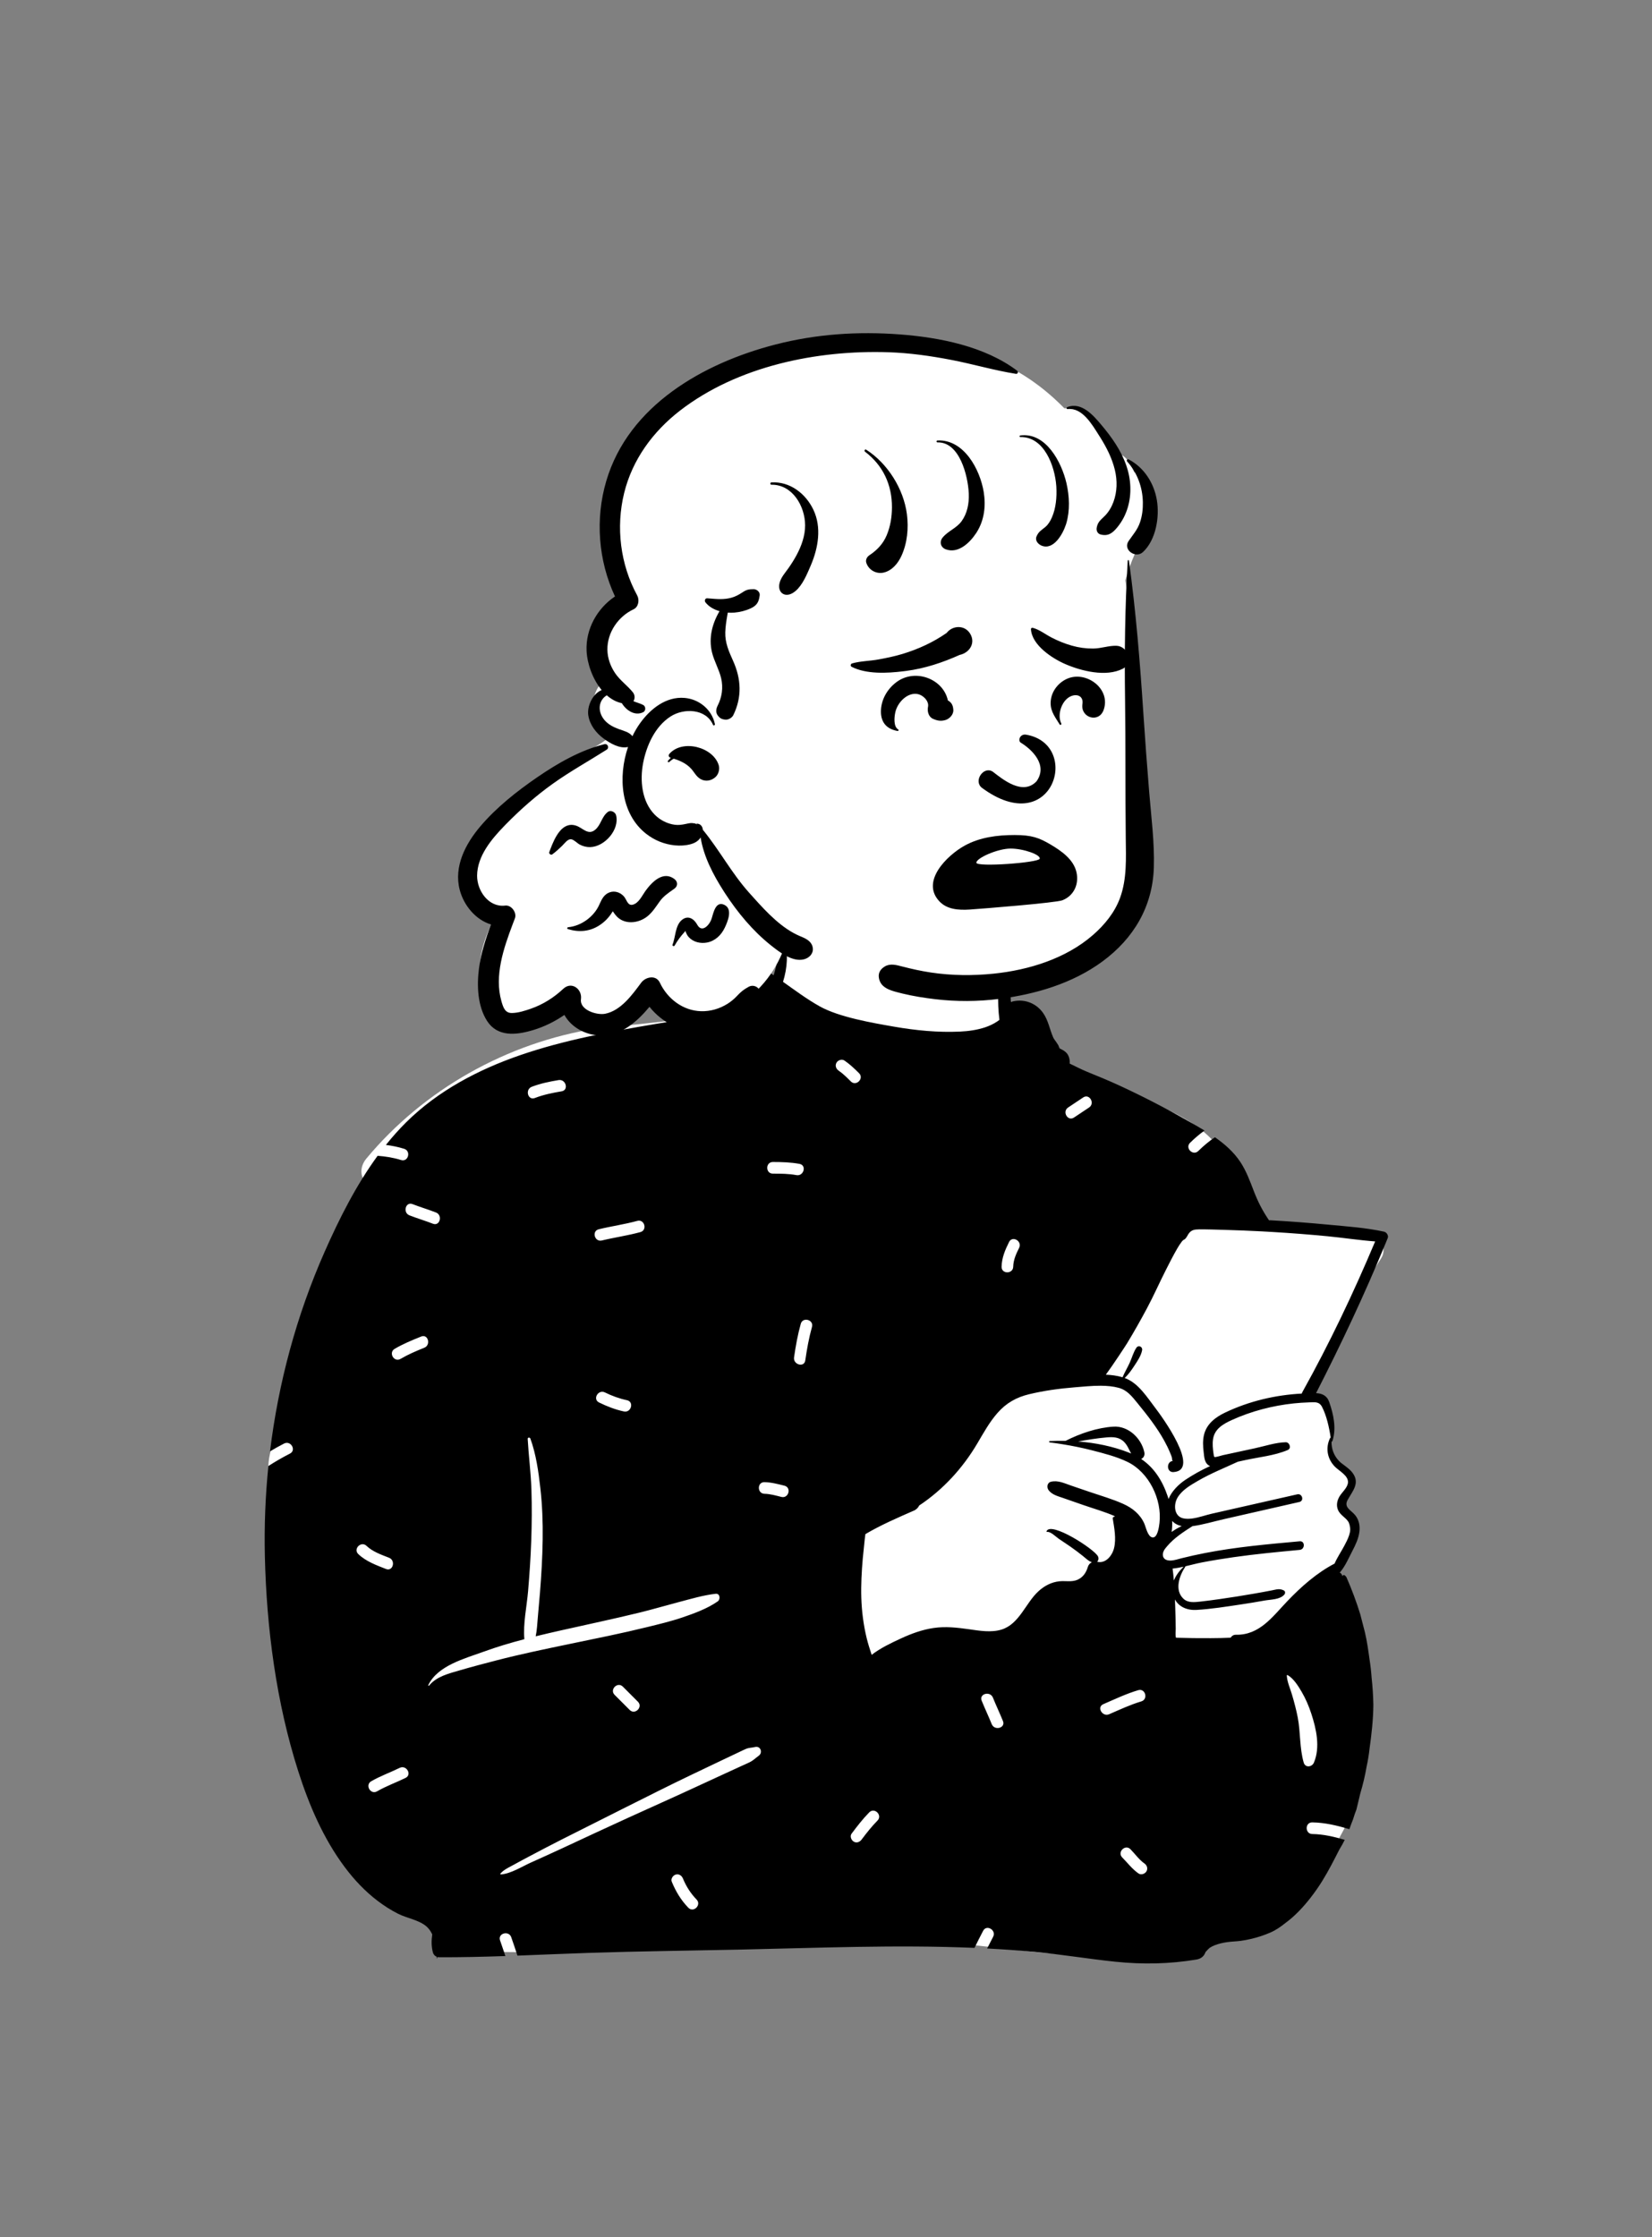 <svg width="192" height="260" viewBox="0 0 192 260" fill="none" xmlns="http://www.w3.org/2000/svg">
<rect x="0" y="0" width="192" height="260" fill="#808080" stroke="none"/>
<path fill-rule="evenodd" clip-rule="evenodd" d="M144.863 141.278C143.39 135.563 142.035 133.14 139.418 131.153C136.971 129.296 133.397 127.735 128.184 126.595C122.753 125.646 122.599 122.823 121.238 118.286C120.841 116.922 118.872 116.559 118.023 117.542C117.903 117.412 117.778 117.294 117.649 117.187C117.764 116.537 116.817 114.672 116.849 114.05C117.179 107.555 115.055 104.294 109.754 103.081C108.601 102.817 100.77 102.662 99.646 102.973C94.732 104.332 89.894 108.647 90.635 113.844C89.092 115.861 87.582 117.091 85.203 117.741C79.906 118.414 74.611 119.012 69.313 119.524C58.943 121.15 49.22 126.64 42.575 134.647C41.962 135.386 41.785 136.39 42.326 137.178C41.902 138.993 39.517 143.397 41.393 144.641C38.307 152.024 31.206 166.295 31.192 170.372C31.137 187.499 32.986 209.792 49.884 219.27C50.56 219.935 50.657 220.671 50.95 221.661C51.693 224.779 54.391 227.008 57.344 226.826C71.891 227.149 85.981 225.374 100.528 225.288C106.944 225.25 114.659 226.208 120.232 226.846C125.805 227.484 131.43 226.92 136.779 225.288C137.23 225.998 138.141 226.412 139.066 226.208C144.611 225.106 149.094 221.689 152.999 217.954C154.192 215.782 158.853 209.596 157 207.443C158.679 200.343 158.592 192.714 155.608 185.953C156.031 184.713 155.26 183.351 155.608 182.072C155.86 181.145 156.505 180.762 156.83 179.845C157.286 178.555 156.79 176.823 156.275 175.507C156.065 174.85 156.663 174.144 156.83 173.474C157.619 170.315 155.812 170.594 154.509 168.482C154.528 168.475 154.867 166.968 154.866 166.975C155.065 165.899 154.565 164.52 154.13 163.621C153.835 163.014 153.204 162.634 152.577 162.704C153.208 160.56 154.007 158.776 154.866 156.71C156.384 153.069 158.307 149.582 160.488 146.286C161.381 144.936 160.181 143.373 158.736 143.281C154.058 142.983 149.431 142.31 144.863 141.278Z" fill="white"/>
<path fill-rule="evenodd" clip-rule="evenodd" d="M131.211 168.814C129.34 168.08 127.325 167.675 125.3 167.517C126.39 167.326 127.484 167.142 128.586 167.047C129.355 166.981 130.068 166.988 130.646 167.571C131.032 167.96 131.212 168.461 131.466 168.921C131.383 168.883 131.297 168.848 131.211 168.814ZM151.293 161.953C148.229 162.109 145.161 162.837 142.389 164.158C141.255 164.699 140.228 165.48 139.927 166.765C139.775 167.421 139.812 168.099 139.893 168.762C139.954 169.264 139.969 169.905 140.405 170.245C140.479 170.302 140.559 170.346 140.642 170.378C139.619 170.84 138.645 171.394 137.78 171.966C136.989 172.488 136.176 173.293 135.811 174.201C135.781 174.098 135.75 174.002 135.72 173.91C135.098 172.071 134.14 170.564 132.63 169.551C132.897 169.431 133.082 169.147 132.995 168.755C132.637 167.117 131.124 165.693 129.416 165.794C127.545 165.904 125.535 166.586 123.843 167.446C123.226 167.433 122.611 167.441 122.003 167.468C121.898 167.472 121.903 167.614 122.003 167.625C122.496 167.688 122.99 167.757 123.483 167.839C124.656 168.026 125.826 168.265 126.97 168.56C128.342 168.916 129.762 169.272 131.045 169.893C133.533 171.099 135.073 174.25 134.757 176.993C134.704 177.442 134.53 178.802 133.906 178.661C133.379 178.543 133.17 177.442 132.985 177.035C132.492 175.953 131.603 175.246 130.536 174.767C129.284 174.204 127.944 173.824 126.645 173.381C125.91 173.129 125.175 172.877 124.438 172.627C123.684 172.368 122.968 172.011 122.165 172.192C121.68 172.302 121.624 172.88 121.896 173.212C122.31 173.717 122.926 173.866 123.522 174.074C124.31 174.348 125.096 174.622 125.882 174.896C127.097 175.319 128.37 175.675 129.554 176.193L129.517 176.277C129.421 176.25 129.307 176.347 129.326 176.465C129.504 177.559 129.75 178.824 129.476 179.919C129.26 180.788 128.498 181.751 127.508 181.495C127.663 181.353 127.721 181.108 127.616 180.881C127.223 180.043 122.086 176.732 121.628 177.962C121.612 178.005 121.659 178.037 121.697 178.031C122.087 177.95 122.741 178.616 123.054 178.827C123.505 179.132 123.963 179.429 124.41 179.742C124.898 180.083 125.375 180.442 125.839 180.812C126.204 181.103 126.48 181.406 126.899 181.553C126.679 181.657 126.505 181.852 126.431 182.1C126.242 182.748 125.877 183.298 125.243 183.583C124.579 183.881 123.83 183.693 123.13 183.766C122.177 183.862 121.345 184.316 120.651 184.963C119.192 186.326 118.46 188.727 116.42 189.371C115.202 189.755 113.85 189.513 112.616 189.339C111.238 189.144 109.896 188.99 108.509 189.193C107.18 189.388 105.924 189.848 104.711 190.409C103.573 190.935 102.316 191.53 101.307 192.315C101.099 191.674 100.89 191.04 100.73 190.385C100.355 188.838 100.153 187.262 100.103 185.673C100.058 184.16 100.142 182.64 100.272 181.133C100.337 180.381 100.438 179.632 100.502 178.879C100.519 178.69 100.553 178.487 100.579 178.284C102.38 177.221 104.273 176.406 106.181 175.567C106.186 175.566 106.191 175.562 106.197 175.561C106.256 175.533 106.313 175.508 106.372 175.483C106.371 175.479 106.369 175.476 106.366 175.472C106.584 175.339 106.736 175.161 106.827 174.962C109.577 173.137 111.875 170.647 113.589 167.742C114.308 166.525 114.999 165.262 115.939 164.195C116.939 163.057 118.127 162.381 119.598 162.029C121.317 161.617 123.088 161.37 124.849 161.229C125.811 161.153 126.885 161.035 127.933 161.04C128.664 161.045 129.378 161.107 130.034 161.288C131.006 161.556 131.574 162.295 132.184 163.042C132.767 163.759 133.347 164.477 133.891 165.225C134.407 165.933 134.893 166.665 135.316 167.433C135.57 167.893 135.804 168.366 136.002 168.855C136.071 169.027 136.163 169.223 136.205 169.403C136.247 169.583 136.17 169.775 136.372 169.775C135.536 169.786 135.544 171.124 136.376 171.075C139.631 170.885 134.968 164.528 134.287 163.642C133.321 162.387 132.326 160.751 130.781 160.167C130.759 160.159 130.736 160.151 130.714 160.144C131.163 159.718 131.518 159.207 131.858 158.688C132.208 158.154 132.625 157.542 132.74 156.907C132.813 156.504 132.311 156.273 132.073 156.627C131.726 157.143 131.559 157.795 131.3 158.362C131.037 158.936 130.715 159.479 130.462 160.059C129.852 159.871 129.193 159.785 128.522 159.757C129.368 158.61 130.815 156.399 130.989 156.114C131.79 154.799 132.553 153.443 133.281 152.085C134.069 150.614 134.743 149.082 135.497 147.595C135.924 146.751 136.355 145.9 136.83 145.082C136.994 144.801 137.17 144.521 137.37 144.265C137.408 144.215 137.457 144.173 137.503 144.125C137.555 144.096 137.61 144.064 137.64 144.047C137.914 143.89 138.01 143.525 138.203 143.293C138.51 142.92 138.872 142.876 139.335 142.87C140.322 142.86 141.313 142.899 142.298 142.926C143.746 142.967 145.193 143.024 146.64 143.1C147.078 143.124 147.514 143.148 147.951 143.175C150.056 143.3 152.158 143.464 154.256 143.665C156.111 143.843 157.967 144.132 159.825 144.271C157.31 150.248 154.521 156.116 151.364 161.781C151.332 161.838 151.308 161.895 151.293 161.953ZM137.339 177.351C136.934 177.537 136.54 177.768 136.173 178.032C136.234 177.622 136.249 177.189 136.232 176.754C136.535 177.079 136.922 177.265 137.339 177.351ZM154.655 167.069C154.626 167.073 154.599 167.088 154.586 167.116C154.024 168.275 154.259 169.568 155.175 170.476C155.655 170.95 156.702 171.484 156.668 172.262C156.639 172.891 155.955 173.418 155.662 173.937C155.39 174.421 155.289 174.952 155.507 175.476C155.786 176.147 156.565 176.414 156.832 177.074C157.17 177.911 156.62 178.92 156.235 179.649C155.877 180.323 155.414 180.998 155.106 181.711C153.046 182.779 151.202 184.415 149.617 186.077C147.881 187.895 146.392 190.034 143.635 189.98C143.36 189.974 143.15 190.12 143.025 190.321C142.258 190.357 141.489 190.372 140.721 190.375C139.373 190.382 138.024 190.368 136.677 190.326C136.582 190 136.651 189.557 136.646 189.281C136.629 188.394 136.621 187.508 136.584 186.62C136.574 186.373 136.564 186.124 136.553 185.878C137.038 186.755 137.985 187.154 139.063 187.093C140.797 186.992 142.542 186.708 144.259 186.452C145.163 186.319 146.066 186.167 146.966 186.004C147.707 185.873 148.751 185.907 149.268 185.313C149.39 185.174 149.397 184.921 149.206 184.828C148.694 184.576 148.371 184.716 147.808 184.824C147.122 184.958 146.434 185.085 145.744 185.203C144.421 185.433 143.094 185.646 141.764 185.834C141.007 185.94 140.248 186.045 139.489 186.128C138.827 186.199 138.08 186.295 137.546 185.797C136.469 184.789 137.072 183.1 137.753 182.082C137.767 182.062 137.767 182.043 137.762 182.026C138.404 181.875 139.045 181.7 139.684 181.576C140.912 181.34 142.149 181.14 143.388 180.963C145.934 180.599 148.496 180.359 151.055 180.117C151.688 180.056 151.695 179.059 151.055 179.118C147.379 179.454 143.684 179.774 140.057 180.482C139.148 180.658 138.245 180.858 137.348 181.082C136.924 181.187 136.469 181.352 136.024 181.357C135.997 181.357 135.97 181.357 135.943 181.355C135.073 181.328 134.946 180.582 135.424 179.962C135.484 179.885 135.544 179.809 135.607 179.737C136.452 178.729 137.505 178.056 138.59 177.359C139.805 177.194 141.017 176.825 142.207 176.555C145.144 175.885 148.082 175.215 151.021 174.548C151.597 174.416 151.352 173.53 150.776 173.66C148.545 174.166 146.314 174.671 144.083 175.177L140.818 175.917C140.165 176.064 139.35 176.36 138.583 176.467C138.205 176.519 137.838 176.526 137.507 176.448C136.437 176.195 136.383 174.857 136.844 174.062C137.361 173.17 138.338 172.612 139.205 172.106C140.708 171.229 142.307 170.598 143.868 169.871C144.146 169.81 144.423 169.749 144.7 169.688C146.312 169.333 148.155 169.159 149.672 168.508C150.127 168.315 149.878 167.598 149.429 167.608C148.251 167.634 147.019 168.053 145.868 168.302C144.622 168.572 143.375 168.841 142.129 169.11C142.004 169.137 141.264 169.374 141.152 169.321C141.081 169.287 141.056 169.041 141.032 168.878C140.956 168.344 140.9 167.783 140.983 167.247C141.166 166.044 142.168 165.48 143.182 165.018C145.44 163.992 147.916 163.35 150.38 163.092C150.948 163.033 151.516 162.996 152.087 162.977C152.758 162.957 153.311 162.839 153.651 163.5C154.185 164.541 154.479 165.881 154.655 167.069ZM151.519 204.832C151.027 203.13 151.161 201.312 150.824 199.576C150.65 198.68 150.412 197.792 150.153 196.917C149.944 196.211 149.595 195.459 149.555 194.722C149.553 194.673 149.611 194.645 149.651 194.667C150.345 195.065 150.878 195.925 151.274 196.599C151.748 197.407 152.109 198.252 152.401 199.141C152.983 200.912 153.461 203.048 152.71 204.832C152.487 205.364 151.703 205.47 151.519 204.832ZM136.313 182.285C136.729 182.244 137.145 182.165 137.561 182.072C137.096 182.525 136.667 183.071 136.428 183.676C136.391 183.211 136.344 182.748 136.281 182.287C136.291 182.287 136.303 182.287 136.313 182.285ZM132.318 217.719C131.584 217.207 131.05 216.492 130.428 215.86C129.817 215.239 130.773 214.283 131.384 214.904C131.915 215.442 132.376 216.115 133 216.551C133.3 216.76 133.439 217.139 133.243 217.476C133.069 217.774 132.617 217.928 132.318 217.719ZM128.229 198.047C129.567 197.468 130.883 196.838 132.284 196.421C133.121 196.171 133.476 197.477 132.644 197.725C131.354 198.109 130.144 198.682 128.911 199.215C128.12 199.557 127.432 198.391 128.229 198.047ZM114.094 197.642C113.767 196.834 115.075 196.486 115.398 197.282C115.769 198.199 116.195 199.092 116.566 200.009C116.893 200.817 115.585 201.165 115.262 200.369C114.891 199.452 114.465 198.559 114.094 197.642ZM100.143 213.775C99.925 214.066 99.561 214.224 99.218 214.018C98.93 213.846 98.754 213.387 98.975 213.093C99.62 212.234 100.273 211.385 101.028 210.618C101.64 209.997 102.596 210.955 101.984 211.575C101.309 212.259 100.718 213.008 100.143 213.775ZM98.148 123.251C98.769 123.675 99.312 124.191 99.843 124.721C100.459 125.337 99.503 126.293 98.886 125.677C98.439 125.23 97.989 124.777 97.465 124.419C97.163 124.213 97.027 123.828 97.223 123.494C97.398 123.194 97.846 123.045 98.148 123.251ZM118.445 145.018C118.094 145.721 117.778 146.41 117.758 147.209C117.737 148.079 116.385 148.08 116.406 147.209C116.432 146.163 116.818 145.257 117.277 144.335C117.666 143.555 118.832 144.241 118.445 145.018ZM125.892 127.537C126.619 127.052 127.295 128.224 126.575 128.705C125.991 129.094 125.406 129.484 124.822 129.873C124.096 130.358 123.419 129.186 124.14 128.705C124.724 128.316 125.308 127.926 125.892 127.537ZM93.591 158.102C93.467 158.961 92.164 158.593 92.287 157.742C92.477 156.426 92.709 155.128 93.066 153.846C93.3 153.008 94.604 153.366 94.37 154.206C94.013 155.488 93.781 156.786 93.591 158.102ZM88.85 173.596C87.98 173.578 87.98 172.225 88.85 172.244C89.638 172.26 90.412 172.468 91.172 172.657C92.017 172.868 91.657 174.173 90.812 173.962C90.17 173.801 89.516 173.61 88.85 173.596ZM87.1 204.808C86.801 204.954 86.495 205.085 86.192 205.223C85.587 205.5 84.982 205.777 84.378 206.055C83.118 206.634 81.859 207.214 80.601 207.797C78.082 208.963 75.545 210.088 73.02 211.241C70.446 212.418 67.878 213.61 65.314 214.808C64.106 215.372 62.889 215.916 61.674 216.465C60.635 216.935 59.351 217.756 58.211 217.833C58.152 217.837 58.133 217.763 58.166 217.725C58.597 217.235 59.284 216.95 59.85 216.631C60.429 216.306 61.018 216 61.604 215.689C62.827 215.041 64.051 214.398 65.286 213.773C67.755 212.523 70.229 211.282 72.704 210.042C75.227 208.778 77.748 207.505 80.293 206.286C81.492 205.712 82.692 205.139 83.892 204.569C84.543 204.26 85.194 203.951 85.844 203.643C86.125 203.51 86.404 203.367 86.691 203.247C87.073 203.089 87.363 203.122 87.757 203.024C88.399 202.866 88.677 203.683 88.184 204.038C87.778 204.331 87.564 204.582 87.1 204.808ZM78.074 218.678C77.935 218.341 78.225 217.931 78.546 217.846C78.93 217.745 79.238 217.978 79.378 218.319C79.748 219.221 80.276 220.048 80.956 220.747C81.563 221.372 80.608 222.329 80 221.704C79.148 220.827 78.536 219.804 78.074 218.678ZM71.433 196.966C70.817 196.35 71.773 195.394 72.389 196.01L74.141 197.763C74.758 198.38 73.801 199.336 73.185 198.719L71.433 196.966ZM53.455 194.108C52.195 194.478 50.726 194.818 49.867 195.893C49.825 195.946 49.754 195.878 49.78 195.826C50.879 193.545 54.033 192.745 56.216 191.946C57.76 191.381 59.345 190.913 60.943 190.494C60.783 188.67 61.223 186.716 61.377 184.901C61.54 182.964 61.673 181.022 61.741 179.078C61.811 177.096 61.828 175.1 61.763 173.117C61.698 171.141 61.441 169.19 61.329 167.221C61.318 167.03 61.583 167.021 61.641 167.179C62.304 169.006 62.587 171.03 62.803 172.957C63.026 174.941 63.1 176.92 63.071 178.917C63.042 180.969 62.923 183.017 62.759 185.063C62.681 186.033 62.591 187.002 62.506 187.971C62.441 188.71 62.411 189.444 62.26 190.16C63.224 189.923 64.19 189.7 65.153 189.482C68.223 188.789 71.306 188.146 74.364 187.396C75.865 187.028 77.344 186.588 78.838 186.197C80.245 185.828 81.73 185.381 83.174 185.217C83.69 185.158 83.755 185.864 83.414 186.103C82.24 186.928 80.681 187.502 79.325 187.963C77.964 188.427 76.55 188.76 75.155 189.103C72.246 189.819 69.309 190.404 66.377 191.013C63.449 191.622 60.516 192.226 57.621 192.978C56.227 193.34 54.837 193.703 53.455 194.108ZM46.551 157.921C45.799 158.364 45.119 157.194 45.869 156.753C46.85 156.177 47.897 155.744 48.951 155.322C49.76 154.998 50.108 156.307 49.31 156.626C48.363 157.006 47.433 157.404 46.551 157.921ZM43.825 208.175C43.071 208.613 42.39 207.443 43.143 207.007C44.2 206.394 45.358 205.985 46.453 205.448C47.232 205.067 47.917 206.234 47.135 206.617C46.04 207.153 44.882 207.562 43.825 208.175ZM42.599 179.648C43.329 180.342 44.303 180.669 45.222 181.033C46.022 181.35 45.671 182.658 44.862 182.337C43.718 181.883 42.552 181.469 41.643 180.605C41.011 180.004 41.969 179.049 42.599 179.648ZM50.673 140.908C51.476 141.223 51.124 142.531 50.314 142.213C49.415 141.86 48.487 141.591 47.588 141.239C46.786 140.924 47.137 139.616 47.947 139.934C48.846 140.287 49.775 140.555 50.673 140.908ZM64.917 125.52C65.769 125.377 66.132 126.68 65.276 126.825C64.214 127.004 63.168 127.214 62.161 127.604C61.347 127.919 60.998 126.61 61.801 126.3C62.809 125.91 63.855 125.7 64.917 125.52ZM69.623 162.986C68.841 162.601 69.527 161.435 70.305 161.818C71.125 162.221 71.975 162.533 72.87 162.723C73.722 162.905 73.359 164.209 72.51 164.028C71.503 163.813 70.545 163.439 69.623 162.986ZM74.068 141.882C74.91 141.651 75.266 142.956 74.427 143.186C72.953 143.591 71.434 143.801 69.949 144.16C69.102 144.365 68.744 143.061 69.59 142.856C71.075 142.496 72.593 142.286 74.068 141.882ZM92.924 135.259C93.78 135.418 93.415 136.721 92.565 136.564C91.659 136.396 90.742 136.394 89.824 136.393C88.952 136.393 88.954 135.04 89.824 135.04C90.867 135.041 91.896 135.069 92.924 135.259ZM154.421 142.326C152.212 142.115 150 141.946 147.784 141.819C147.681 141.814 147.58 141.807 147.477 141.802C147.465 141.778 147.45 141.756 147.434 141.732C146.711 140.671 146.179 139.609 145.717 138.408C145.276 137.265 144.849 136.087 144.169 135.056C143.394 133.881 142.348 132.961 141.201 132.164C140.506 132.632 139.86 133.18 139.27 133.76C138.648 134.371 137.692 133.415 138.314 132.804C138.839 132.288 139.399 131.811 139.991 131.381C139.307 130.965 138.61 130.575 137.929 130.186C135.379 128.73 132.767 127.384 130.102 126.154C128.863 125.58 127.609 125.071 126.347 124.556C125.667 124.278 124.996 123.922 124.317 123.6C124.366 123.12 124.222 122.582 123.854 122.266C123.581 122.035 123.37 121.948 123.046 121.785C122.973 121.759 122.929 121.744 122.909 121.735C122.924 121.739 122.968 121.752 123.04 121.776C123.213 121.856 123.227 121.832 123.081 121.707C123.073 121.433 122.533 120.855 122.41 120.572C121.981 119.603 121.847 118.579 121.214 117.696C120.34 116.48 118.873 116.021 117.505 116.433C117.363 114.97 117.326 113.444 116.775 112.138C116.76 112.103 116.711 112.088 116.689 112.127C116.114 113.106 116.065 114.196 116.021 115.326C115.979 116.386 116.02 117.469 116.158 118.523C116.071 118.59 115.981 118.655 115.888 118.717C115.452 119.005 114.982 119.226 114.489 119.39C113.549 119.701 112.563 119.837 111.578 119.884C109.034 120.006 106.413 119.749 103.912 119.312C101.381 118.871 97.503 118.208 95.251 116.942C93.766 116.107 92.395 115.087 91.005 114.1C91.509 112.477 91.638 110.732 91.131 109.36C91.07 109.196 90.813 109.166 90.764 109.36C90.446 110.669 90.353 111.984 89.931 113.278C89.924 113.297 89.917 113.317 89.91 113.335C89.779 113.246 89.647 113.158 89.515 113.07C89.211 112.869 88.797 113.019 88.614 113.307C85.695 117.907 81.073 118.171 76.219 118.993C70.906 119.892 65.567 120.863 60.46 122.623C55.575 124.307 50.907 126.759 47.209 130.421C46.372 131.25 45.589 132.134 44.85 133.056C45.565 133.146 46.274 133.287 46.974 133.507C47.803 133.767 47.447 135.072 46.614 134.811C45.715 134.528 44.806 134.388 43.887 134.319C41.374 137.757 39.415 141.657 37.721 145.494C34.471 152.853 32.356 160.69 31.382 168.668C31.917 168.348 32.461 168.042 33.019 167.758C33.793 167.364 34.477 168.532 33.701 168.926C32.84 169.365 32.003 169.848 31.192 170.372C30.838 173.864 30.701 177.379 30.784 180.888C30.982 189.254 32.111 197.865 34.665 205.848C35.917 209.765 37.577 213.651 40.05 216.961C41.169 218.461 42.44 219.814 43.937 220.941C44.662 221.489 45.429 221.978 46.239 222.39C47.282 222.925 48.641 223.101 49.54 223.856C49.836 224.105 50.064 224.433 50.236 224.803C50.136 225.507 50.125 226.212 50.317 226.915C50.378 227.135 50.544 227.314 50.748 227.4C50.752 227.461 50.752 227.52 50.752 227.578C50.752 227.605 50.792 227.612 50.797 227.585C50.806 227.532 50.814 227.48 50.823 227.426C50.889 227.448 50.958 227.458 51.029 227.458C53.596 227.468 56.167 227.405 58.737 227.318C58.539 226.709 58.323 226.105 58.117 225.495C57.836 224.668 59.142 224.316 59.42 225.136C59.662 225.848 59.915 226.554 60.14 227.269C62.894 227.166 65.648 227.043 68.397 226.952C74.243 226.758 80.087 226.694 85.935 226.57C95.016 226.378 104.164 225.983 113.259 226.369C113.574 225.701 113.926 225.049 114.26 224.39C114.653 223.613 115.82 224.298 115.427 225.073C115.195 225.53 114.955 225.982 114.726 226.439C116.568 226.535 118.409 226.661 120.245 226.834C123.379 227.128 126.482 227.651 129.612 227.975C132.794 228.307 135.908 228.248 139.065 227.722C139.633 227.627 139.967 227.284 140.106 226.858C140.111 226.856 140.114 226.853 140.118 226.847C140.28 226.658 140.432 226.501 140.589 226.364C140.777 226.242 140.98 226.139 141.218 226.048C141.663 225.879 142.126 225.775 142.596 225.706C143.113 225.629 143.637 225.622 144.154 225.558C144.59 225.502 145.016 225.419 145.442 225.317C146.207 225.135 146.934 224.896 147.658 224.58C148.288 224.305 148.857 223.909 149.395 223.478C150.507 222.664 151.47 221.626 152.312 220.548C152.802 219.917 153.264 219.263 153.683 218.581C154.413 217.401 155.035 216.175 155.664 214.939C155.892 214.573 156.1 214.198 156.29 213.815C155.062 213.453 153.821 213.158 152.519 213.137C151.648 213.123 151.648 211.77 152.519 211.784C154.012 211.808 155.426 212.157 156.83 212.573C156.898 212.391 156.964 212.208 157.024 212.022C157.192 211.635 157.33 211.238 157.445 210.836C157.513 210.653 157.58 210.47 157.648 210.288C157.8 209.655 157.952 209.021 158.106 208.387C158.412 207.373 158.653 206.343 158.831 205.3C158.98 204.613 159.095 203.922 159.172 203.222C159.409 201.526 159.602 199.833 159.615 198.119C159.595 197.062 159.527 196.007 159.412 194.957C159.363 194.244 159.281 193.534 159.169 192.828C159.024 191.78 158.88 190.742 158.638 189.707C158.458 189.007 158.277 188.307 158.096 187.607C157.645 186.148 157.112 184.718 156.499 183.319C156.465 183.232 156.294 183.039 156.191 183.037C156.113 183.035 156.005 183.106 156.04 183.201C156.044 183.21 156.047 183.22 156.051 183.228C156.015 183.149 155.981 183.067 155.946 182.988C155.916 182.914 155.797 182.765 155.706 182.767C155.701 182.767 155.696 182.767 155.689 182.768C155.713 182.751 155.735 182.729 155.757 182.704C156.363 181.986 156.757 181.04 157.192 180.208C157.552 179.522 157.891 178.798 157.989 178.022C158.075 177.341 157.959 176.67 157.531 176.118C157.045 175.491 156.129 175.197 156.637 174.291C157.215 173.259 158.065 172.365 157.219 171.193C156.788 170.596 156.105 170.268 155.598 169.749C155.015 169.149 154.737 168.346 154.753 167.526C154.788 167.546 154.836 167.536 154.852 167.485C155.343 166.004 154.988 164.378 154.486 162.935C154.212 162.152 153.632 161.938 152.958 161.899C155.878 156.192 158.611 150.394 161.047 144.463C161.128 144.269 161.207 144.074 161.287 143.88C161.405 143.589 161.155 143.202 160.866 143.138C158.76 142.676 156.566 142.529 154.421 142.326Z" fill="black"/>
<path fill-rule="evenodd" clip-rule="evenodd" d="M131.809 54.86C131.433 53.913 130.769 52.721 129.66 52.674C128.802 50.049 126.668 47.376 123.699 47.447C114.987 38.534 104.019 38.954 92.551 40.841C86.501 41.963 80.358 44.161 75.846 48.499C70.441 53.605 68.337 62.516 72.569 68.973C68.911 70.934 68.84 75.587 70.404 78.945C68.524 80.246 68.41 83.403 70.527 84.395C70.415 84.856 70.494 85.333 70.709 85.743C69.659 86.617 68.293 87.263 67.163 87.818C66.664 88.063 66.376 88.464 66.256 88.915C62.547 91.349 53.299 97.298 53.41 102.032C53.355 104.502 55.187 106.128 57.412 106.775C56.088 109.423 55.083 112.517 56.35 115.373C56.701 116.237 59.326 118.773 59.458 118.82C59.689 119.018 63.455 117.289 65.286 116.406C65.641 118.716 68.109 119.926 70.237 119.135C72.255 118.526 73.496 116.817 74.768 115.263C76.458 118.949 81.428 118.992 84.64 117.402C87.525 116.069 89.718 113.626 90.94 110.681C97.427 113.858 105.017 114.784 112.064 113.515C112.517 114.316 113.518 114.854 114.41 114.544C118.158 113.417 122.301 113.353 125.478 110.771C132.1 106.016 132.657 97.251 132.196 89.778C131.786 82.328 132.145 74.816 130.791 67.446C131.378 65.276 132.356 63.358 133.26 61.32C134.242 59.182 134.222 56.005 131.809 54.86Z" fill="white"/>
<path fill-rule="evenodd" clip-rule="evenodd" d="M70.244 86.484C70.634 86.386 70.844 86.91 70.513 87.121C68.409 88.46 66.237 89.655 64.205 91.111C62.273 92.495 60.488 94.072 58.823 95.767L58.639 95.956C57.134 97.505 55.468 99.475 55.451 101.759C55.438 103.535 56.806 105.473 58.716 105.24C59.435 105.152 60.096 106.065 59.845 106.723L59.581 107.417C58.519 110.224 57.438 113.405 58.277 116.359L58.308 116.465C58.511 117.141 58.725 117.739 59.509 117.725C60.238 117.712 60.996 117.467 61.677 117.232C63.092 116.745 64.374 115.934 65.463 114.913C66.425 114.01 67.655 114.927 67.525 116.075L67.521 116.111C67.344 117.399 69.394 117.997 70.326 117.813C72.167 117.449 73.48 115.604 74.525 114.197C75.028 113.521 76.248 113.255 76.689 114.197C77.564 116.063 79.367 117.457 81.477 117.516C82.573 117.546 83.624 117.234 84.552 116.656C84.931 116.419 85.269 116.138 85.58 115.82L85.657 115.739C86.117 115.252 86.434 114.993 87.021 114.674C87.6 114.361 88.348 114.75 88.345 115.434C88.34 116.32 88.08 116.909 87.469 117.552C86.964 118.085 86.363 118.552 85.732 118.926C84.463 119.676 82.954 120.098 81.477 120.049C79.148 119.972 76.925 118.811 75.485 117.005C74.014 118.764 72.189 120.381 69.817 120.338C68.042 120.305 66.388 119.381 65.595 117.948C64.476 118.72 63.248 119.324 61.934 119.718L61.816 119.752C59.957 120.294 57.816 120.509 56.619 118.662C55.495 116.928 55.411 114.526 55.669 112.544C55.899 110.774 56.444 109.092 57.069 107.434C55.289 106.902 53.907 105.229 53.433 103.426C52.715 100.7 54.108 98.055 55.83 96.029C57.7 93.829 60.054 91.967 62.426 90.338C64.791 88.713 67.441 87.186 70.244 86.484ZM131.067 65.157C131.072 65.082 131.196 65.055 131.207 65.138C132.024 71.069 132.497 76.988 132.889 82.96C133.087 85.985 133.313 89.008 133.56 92.029C133.796 94.927 134.191 97.901 134.102 100.811C133.962 105.366 131.751 109.071 128.125 111.736C124.65 114.291 120.34 115.554 116.111 116.088C113.655 116.398 111.165 116.412 108.707 116.121C107.43 115.97 106.154 115.769 104.904 115.467L104.363 115.331C103.378 115.08 102.278 114.738 102.138 113.571C102.069 113.006 102.37 112.589 102.854 112.305C103.486 111.935 104.211 112.153 104.862 112.321C105.96 112.605 107.069 112.849 108.19 113.018C110.599 113.38 113.076 113.402 115.497 113.151C119.57 112.729 123.866 111.407 127.006 108.678C128.371 107.492 129.558 106.047 130.182 104.33C130.984 102.123 130.866 99.715 130.839 97.403C130.776 92.029 130.831 86.655 130.757 81.28C130.682 75.889 130.747 70.54 131.067 65.157ZM90.109 40.041C94.868 38.813 99.698 38.495 104.587 38.864C109.197 39.212 114.449 40.244 118.214 43.081C118.397 43.219 118.287 43.479 118.061 43.443C115.544 43.042 113.09 42.312 110.584 41.829C108.173 41.364 105.718 41.015 103.264 40.934C94.961 40.661 85.723 42.543 79.029 47.721C75.889 50.148 73.494 53.413 72.54 57.297C71.563 61.281 72.092 65.59 74.055 69.194C74.338 69.713 74.221 70.534 73.632 70.81C71.842 71.648 70.567 73.505 70.594 75.51C70.608 76.482 70.943 77.414 71.481 78.217C72.05 79.067 72.917 79.661 73.554 80.455C73.804 80.767 73.814 81.198 73.615 81.485C73.988 81.648 74.389 81.736 74.756 81.929C75.066 82.092 75.075 82.603 74.756 82.764C73.948 83.171 73.074 82.739 72.529 82.082C72.432 81.965 72.347 81.843 72.271 81.719C71.618 81.581 71.033 81.253 70.522 80.804C69.548 81.387 69.415 82.686 70.251 83.678C70.678 84.184 71.285 84.497 71.898 84.721L71.972 84.748C72.569 84.96 73.115 85.078 73.503 85.556C73.759 85.023 74.052 84.52 74.379 84.062C75.569 82.397 77.398 80.92 79.568 81.107C81.268 81.254 82.74 82.471 83.088 84.151C83.114 84.275 82.927 84.372 82.871 84.243C82.056 82.34 79.475 82.27 77.938 83.262C76.131 84.428 75.143 86.625 74.746 88.671C74.356 90.687 74.582 93.139 76.09 94.672C76.707 95.299 77.546 95.733 78.423 95.848C78.851 95.904 79.229 95.849 79.638 95.766L79.91 95.709C80.098 95.67 80.285 95.639 80.483 95.656L80.777 95.696L80.944 95.774C81.089 95.839 81.076 95.822 80.905 95.721C81.405 95.68 81.663 96.049 81.691 96.454C81.707 96.465 81.722 96.476 81.735 96.491C83.632 98.814 85.041 101.484 87.054 103.731L87.644 104.389C89.159 106.075 90.889 107.903 92.947 108.778L93.192 108.88C93.791 109.133 94.393 109.479 94.469 110.201C94.537 110.848 94.028 111.335 93.44 111.486C92.102 111.829 90.576 110.639 89.596 109.859C87.489 108.181 85.717 106.041 84.254 103.791L84.11 103.566C82.907 101.688 81.777 99.545 81.426 97.315L81.363 97.418C81.358 97.425 81.354 97.431 81.352 97.434C81.28 97.531 81.201 97.614 81.109 97.692C80.863 97.905 80.563 98.029 80.251 98.113C79.666 98.271 79.024 98.302 78.423 98.241C77.201 98.116 76.058 97.651 75.092 96.893C72.151 94.585 71.803 90.291 72.993 86.807C72.017 87.04 70.905 86.383 70.142 85.82C69.268 85.174 68.548 84.241 68.375 83.143C68.204 82.054 68.898 80.612 69.928 80.192C68.86 78.909 68.238 77.089 68.174 75.631C68.062 73.096 69.409 70.699 71.476 69.316C69.532 65.148 69.157 60.312 70.466 55.887C73.064 47.105 81.765 42.194 90.109 40.041ZM82.703 106.764L82.727 106.687C82.934 106.008 83.202 104.657 84.216 105.171C85.185 105.663 84.567 107.117 84.228 107.824C83.822 108.671 83.122 109.35 82.182 109.532C81.417 109.68 80.577 109.49 80.041 108.899C79.885 108.727 79.797 108.538 79.705 108.329C79.669 108.248 79.653 108.192 79.646 108.156C79.637 108.196 79.612 108.255 79.548 108.324C79.121 108.791 78.718 109.334 78.408 109.886C78.335 110.017 78.104 109.925 78.162 109.783C78.523 108.9 78.462 107.534 79.267 106.896C79.976 106.333 80.642 106.776 81.017 107.431L81.036 107.466C81.584 108.461 82.458 107.516 82.703 106.764ZM74.991 103.574L75.065 103.471C75.823 102.435 77.101 101.188 78.38 102.152C78.787 102.459 78.802 102.97 78.38 103.274L78.221 103.388C77.662 103.785 77.106 104.159 76.695 104.727C76.249 105.345 75.849 106 75.249 106.485C74.188 107.342 72.474 107.511 71.554 106.355L71.463 106.241C71.386 106.141 71.298 106.022 71.226 105.903L71.171 105.98C71.165 105.988 71.16 105.995 71.155 106.002L71.142 106.022C70.764 106.627 70.286 107.125 69.691 107.517C68.56 108.264 67.286 108.368 66.006 107.973C65.881 107.934 65.915 107.766 66.036 107.755C67.552 107.613 69.029 106.535 69.646 105.148L69.716 104.992C69.965 104.44 70.245 103.916 70.861 103.699C71.462 103.488 72.092 103.711 72.503 104.165C72.847 104.544 72.936 105.299 73.557 105.133C74.236 104.95 74.619 104.099 74.991 103.574ZM70.648 94.355C70.984 94.1 71.51 94.374 71.603 94.744C72.022 96.419 70.281 98.392 68.609 98.445C68.179 98.458 67.765 98.353 67.383 98.154C67.088 98 66.737 97.605 66.413 97.539C65.993 97.455 65.622 98.013 65.327 98.3C64.96 98.656 64.598 98.987 64.188 99.29C64.024 99.411 63.769 99.207 63.839 99.021L63.977 98.651C64.48 97.334 65.345 95.411 66.965 95.957C67.758 96.225 68.356 97.128 69.191 96.413C69.861 95.841 69.923 94.907 70.648 94.355ZM77.794 87.613C79.304 85.879 82.853 86.795 83.526 88.904C83.675 89.37 83.52 89.975 83.156 90.305C82.677 90.739 81.993 90.871 81.411 90.53C80.911 90.237 80.705 89.758 80.337 89.346C79.798 88.743 79.064 88.409 78.307 88.169C78.118 88.269 77.942 88.399 77.784 88.557C77.704 88.637 77.551 88.527 77.623 88.432C77.72 88.303 77.839 88.181 77.974 88.069L77.909 88.05C77.71 87.994 77.667 87.759 77.794 87.613ZM87.606 68.47C87.944 68.471 88.339 68.789 88.295 69.16L88.282 69.263C88.185 69.969 87.958 70.37 87.251 70.698C86.651 70.976 86.021 71.13 85.364 71.191C85.115 71.213 84.852 71.215 84.585 71.195L84.528 71.519C84.417 72.168 84.314 72.817 84.294 73.478C84.258 74.704 84.715 75.714 85.205 76.808C86.147 78.91 86.252 81.009 85.228 83.108C85.078 83.415 84.653 83.665 84.311 83.634C83.867 83.593 83.653 83.465 83.394 83.108C83.177 82.808 83.227 82.383 83.377 82.07L83.394 82.035C83.911 81.035 84.073 79.904 83.81 78.804C83.562 77.77 83.001 76.841 82.75 75.81C82.342 74.131 82.776 72.466 83.626 71.025C82.985 70.841 82.392 70.511 81.996 70.009L81.998 70.008C81.846 69.847 81.929 69.509 82.194 69.53L82.494 69.554C83.352 69.626 84.141 69.7 85.009 69.461C85.454 69.338 85.838 69.133 86.219 68.886L86.301 68.832C86.779 68.514 87.044 68.47 87.606 68.47ZM89.66 56.061C91.81 55.939 93.646 57.359 94.539 59.249C95.508 61.3 95.101 63.655 94.246 65.674L94.003 66.239C93.577 67.218 93.018 68.382 92.147 68.907C91.168 69.497 90.322 68.813 90.61 67.725C90.782 67.077 91.248 66.578 91.625 66.043C91.976 65.544 92.304 65.027 92.592 64.488C93.156 63.431 93.576 62.253 93.572 61.042C93.564 58.831 92.104 56.298 89.66 56.331C89.485 56.333 89.488 56.071 89.66 56.061ZM100.536 52.494C100.402 52.392 100.522 52.166 100.672 52.261C103.166 53.848 105.028 56.829 105.403 59.757C105.611 61.381 105.452 63.117 104.76 64.616C104.363 65.477 103.683 66.298 102.731 66.534C101.856 66.75 100.954 66.25 100.682 65.396C100.577 65.064 100.758 64.718 101.031 64.536C101.919 63.95 102.633 63.209 103.051 62.213C103.486 61.177 103.659 60.078 103.665 58.961C103.678 56.344 102.634 54.089 100.536 52.494ZM130.999 53.628C130.884 53.5 131.029 53.312 131.182 53.392C132.985 54.34 134.13 56.157 134.458 58.147C134.78 60.095 134.347 62.747 132.84 64.156C131.989 64.952 130.466 63.894 131.173 62.869C131.671 62.147 132.21 61.552 132.496 60.698C132.75 59.937 132.84 59.168 132.826 58.368C132.796 56.622 132.173 54.93 130.999 53.628ZM108.957 51.189C112.037 51.042 113.904 54.56 114.331 57.182C114.595 58.801 114.397 60.47 113.503 61.875L113.45 61.957C112.712 63.079 111.371 64.372 109.926 63.84C109.314 63.615 109.151 62.96 109.562 62.463C110.191 61.701 111.163 61.391 111.754 60.578C112.417 59.667 112.635 58.525 112.596 57.416L112.591 57.294C112.488 55.255 111.516 51.341 108.957 51.411C108.813 51.414 108.815 51.195 108.957 51.189ZM118.591 50.604C121.571 50.223 123.385 53.73 123.945 56.145C124.294 57.655 124.371 59.34 123.924 60.839L123.89 60.945C123.526 62.064 122.453 63.98 121.051 63.409C120.667 63.252 120.275 62.825 120.459 62.366C120.694 61.778 121.033 61.625 121.484 61.249C121.832 60.959 122.075 60.544 122.254 60.134C122.73 59.043 122.836 57.768 122.771 56.592L122.762 56.452C122.594 54.155 121.349 50.731 118.591 50.794C118.465 50.797 118.474 50.619 118.591 50.604ZM124.046 47.308C125.704 46.676 127.063 48.262 128.016 49.394C129.21 50.813 130.293 52.341 130.906 54.106C131.451 55.68 131.547 57.429 131.056 59.031C130.813 59.824 130.434 60.559 129.916 61.206L129.85 61.288C129.312 61.944 128.793 62.348 127.911 62.113C127.552 62.017 127.4 61.662 127.462 61.323C127.595 60.598 127.969 60.41 128.452 59.904C128.879 59.458 129.195 58.908 129.408 58.331C129.846 57.139 129.869 55.847 129.575 54.62C129.245 53.245 128.596 51.976 127.846 50.786L127.684 50.531C126.889 49.274 125.755 47.337 124.078 47.541C123.934 47.559 123.932 47.351 124.046 47.308Z" fill="black"/>
<path fill-rule="evenodd" clip-rule="evenodd" d="M117.92 97.041C119.926 97.041 120.776 97.367 122.081 98.134C123.387 98.902 124.782 99.891 125.112 101.372C125.42 102.752 124.814 104.098 123.473 104.624C122.723 104.919 114.079 105.609 112.724 105.699C111.368 105.789 110.074 105.677 109.203 104.774C106.953 102.44 110.078 99.414 112.074 98.296C113.857 97.298 115.914 97.041 117.92 97.041ZM117.455 98.615C115.946 98.615 113.474 99.719 113.474 100.257C113.474 100.794 120.68 100.261 120.834 99.801C120.989 99.341 118.965 98.615 117.455 98.615ZM118.617 86.293C119.893 87.069 121.838 88.879 120.465 90.803C118.849 92.499 116.522 90.554 115.375 89.674C114.312 88.993 113.117 90.746 114.104 91.542C122.389 97.679 125.752 86.496 119.262 85.38C118.548 85.258 118.282 86.053 118.617 86.293ZM104.204 79.259C106.378 77.654 109.63 78.889 110.166 81.401C110.538 81.597 110.741 81.909 110.785 82.365L110.796 82.479C110.849 83.021 110.366 83.534 109.885 83.677C109.342 83.838 108.913 83.755 108.409 83.524C107.927 83.303 107.759 82.676 107.847 82.199L107.854 82.16C107.983 81.568 107.476 80.994 106.965 80.76C106.389 80.495 105.743 80.661 105.242 81.012C104.686 81.401 104.223 82.066 104.066 82.729L104.051 82.798C103.927 83.371 103.835 84.445 104.39 84.773C104.488 84.832 104.418 84.965 104.317 84.947C103.11 84.741 102.392 84.015 102.384 82.716C102.377 81.341 103.115 80.064 104.204 79.259ZM124.222 78.802C126.393 78.032 129.108 80.101 128.272 82.491C127.723 84.061 125.599 83.432 125.797 81.859L125.804 81.811C125.93 80.992 125.31 80.606 124.55 80.875C123.425 81.273 122.818 83.043 123.345 84.075C123.41 84.202 123.229 84.309 123.153 84.187L123.081 84.071C122.492 83.132 121.955 82.44 122.148 81.241C122.326 80.136 123.172 79.175 124.222 78.802ZM119.819 73.113C119.814 73.008 119.925 72.936 120.02 72.96C120.792 73.155 121.49 73.716 122.193 74.08C122.96 74.477 123.745 74.799 124.578 75.034C125.39 75.263 126.21 75.377 127.054 75.37C127.966 75.363 128.86 75.02 129.755 75.048C131.101 75.091 131.804 77.049 130.479 77.722C128.549 78.701 125.686 77.989 123.809 77.175C122.298 76.52 119.918 74.971 119.819 73.113ZM110.015 73.561C110.719 72.654 112.144 72.6 112.769 73.668C113.415 74.772 112.639 75.879 111.541 76.108C109.538 77.003 107.487 77.689 105.3 77.973L105.004 78.01C103.1 78.242 100.697 78.368 98.977 77.49C98.809 77.404 98.86 77.147 99.028 77.099C99.998 76.821 101.084 76.822 102.082 76.64C103.03 76.467 103.971 76.275 104.895 75.995C106.72 75.44 108.45 74.648 110.015 73.561Z" fill="black"/>
</svg>
